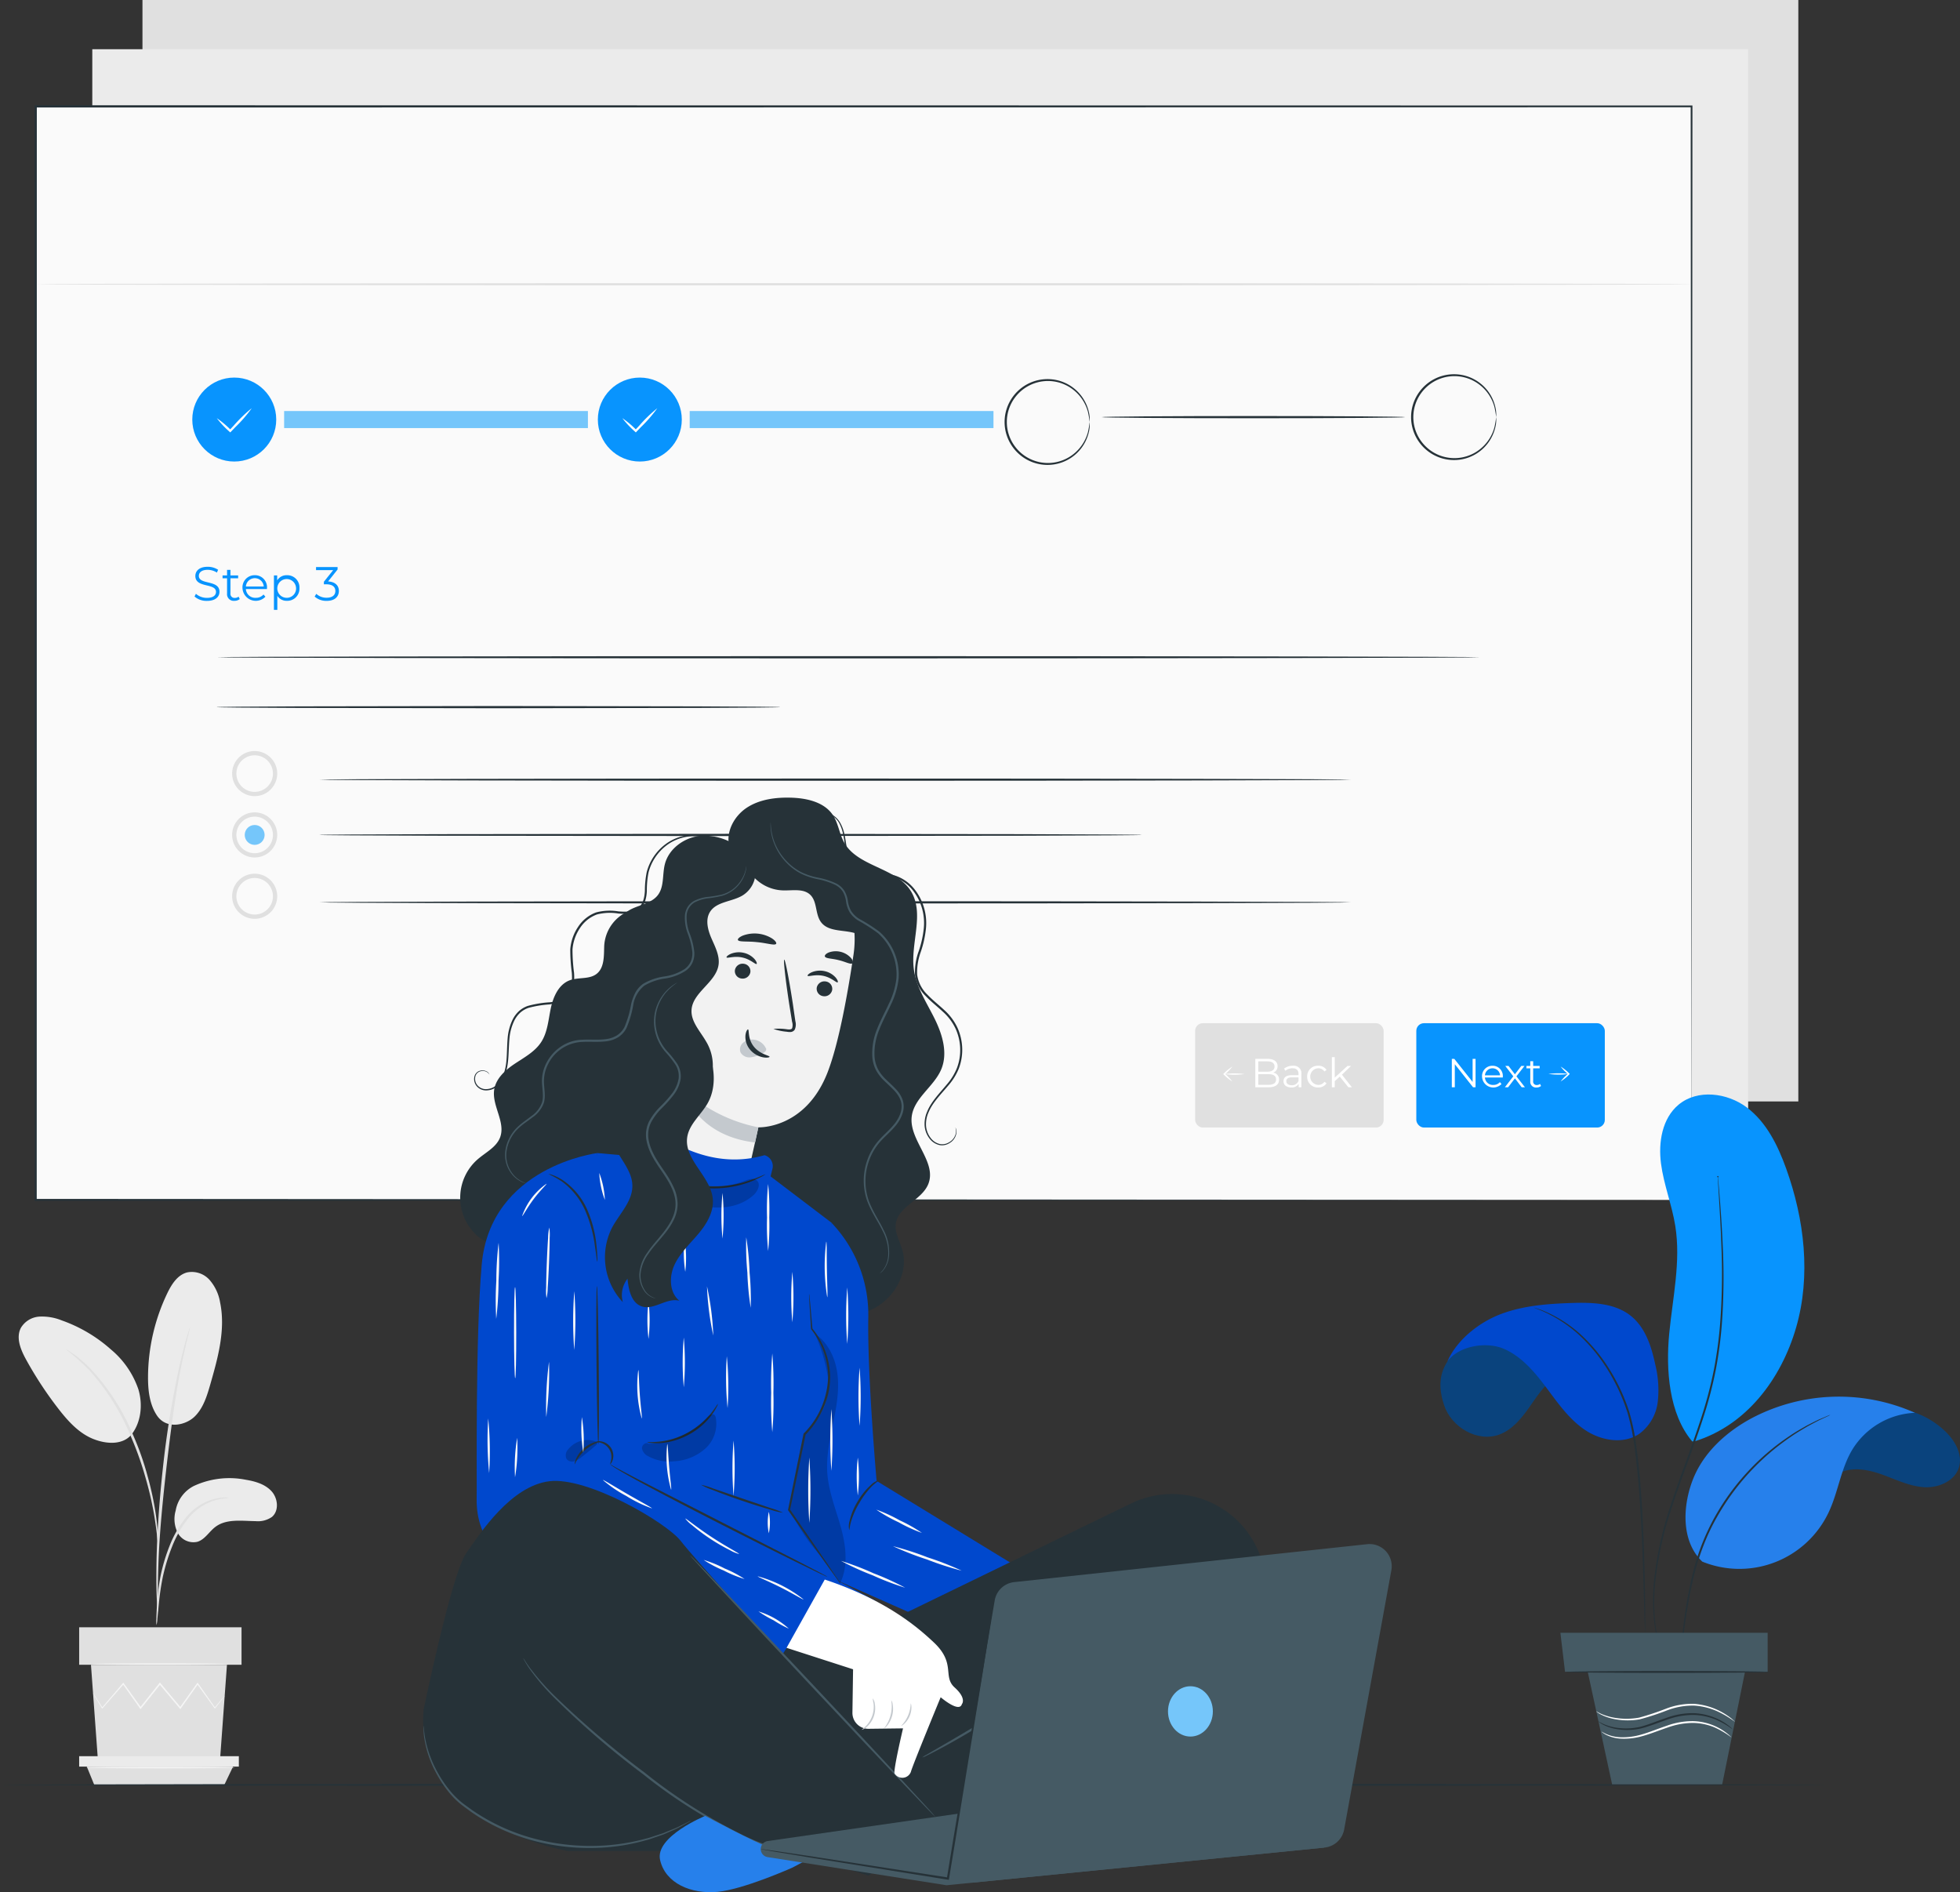 <svg xmlns="http://www.w3.org/2000/svg" width="459.662" height="443.709" viewBox="0 0 459.662 443.709"><rect x="0" y="0" width="459.662" height="443.709" fill="#333333" stroke="none"/><defs><style>.a{fill:#e0e0e0;}.b{fill:#ebebeb;}.c{fill:#f5f5f5;}.d{fill:#263238;}.e{fill:#fafafa;}.f{fill:#0894fe;}.g{fill:#fff;}.h{fill:#75c6fa;}.i{fill:#f2f2f2;}.j{fill:#c4c9ce;}.k{fill:#455a64;}.l{fill:#0048cd;}.m{opacity:0.2;}.n,.o{fill:none;stroke-miterlimit:10;stroke-width:0.05px;}.n{stroke:#4e585d;}.o{stroke:#fff;}.p{fill:#2680eb;}.q{fill:#0a437d;}</style></defs><g transform="translate(-35.694 -36.943)"><rect class="a" width="388.334" height="258.283" transform="translate(69.105 36.944)"/><rect class="b" width="388.334" height="258.283" transform="translate(57.339 48.486)"/><path class="b" d="M81.091,385.427a19.725,19.725,0,0,1,12.243-1.488c2.221.367,4.537,1.032,6.048,2.7s1.8,4.6.062,6.038a5.791,5.791,0,0,1-3.813.967c-3.236-.038-6.827-.607-9.413,1.34-1.475,1.111-2.457,2.958-4.221,3.5a4.169,4.169,0,0,1-4.588-2.041,7.129,7.129,0,0,1-.519-5.259A8.031,8.031,0,0,1,81.091,385.427Z"/><path class="b" d="M72.559,368.957c2.277,3.252,6.7,2.175,8.755.19s2.919-4.862,3.709-7.606c1.8-6.269,3.622-12.845,2.281-19.229a10.681,10.681,0,0,0-2.456-5.228,5.581,5.581,0,0,0-5.289-1.76c-2.231.59-3.618,2.775-4.62,4.855a45.827,45.827,0,0,0-4.53,19.671c-.011,3.168.363,6.491,2.15,9.107"/><path class="b" d="M66.306,373.623c2.472-2.934,2.941-7.214,1.841-10.89a20.982,20.982,0,0,0-6.45-9.356,34.7,34.7,0,0,0-11.55-6.815,12.3,12.3,0,0,0-5.194-.882,5.45,5.45,0,0,0-4.359,2.637c-1.216,2.318-.05,5.13,1.21,7.424a88.052,88.052,0,0,0,7.586,11.552c2.274,2.932,4.879,5.824,8.344,7.149s7.065,1.168,8.9-1.235"/><path class="a" d="M72.4,418.017a7.059,7.059,0,0,0,.206-1.478c.105-1.076.236-2.426.392-4.033a58.149,58.149,0,0,1,.908-5.916,45.619,45.619,0,0,1,2.15-6.982,25.75,25.75,0,0,1,3.565-6.318,13.313,13.313,0,0,1,4.508-3.747,12.6,12.6,0,0,1,3.8-1.182,7.091,7.091,0,0,0,1.471-.213,6.924,6.924,0,0,0-1.5-.023,11.5,11.5,0,0,0-3.959,1.03,13.293,13.293,0,0,0-4.754,3.78,25.148,25.148,0,0,0-3.7,6.445,42.671,42.671,0,0,0-2.135,7.1,50.094,50.094,0,0,0-.786,5.99c-.128,1.713-.177,3.1-.2,4.058A6.854,6.854,0,0,0,72.4,418.017Z"/><path class="a" d="M72.683,414.913a2.936,2.936,0,0,0,.04-.686c0-.515,0-1.164-.006-1.961,0-1.7,0-4.164.088-7.2.15-6.082.674-12.628,1.685-21.856.958-8.678,2.244-18.776,3.6-25.342.291-1.493.584-2.837.86-4.014s.488-2.2.705-3.019c.186-.774.337-1.4.458-1.906a2.95,2.95,0,0,0,.12-.676,2.86,2.86,0,0,0-.238.643c-.15.493-.338,1.115-.57,1.879-.252.815-.511,1.825-.807,3s-.631,2.512-.949,4a222.271,222.271,0,0,0-3.785,23.515c-1.014,9.247-1.47,17.668-1.511,23.765-.036,3.049.029,5.517.107,7.22.049.8.088,1.444.12,1.959A2.9,2.9,0,0,0,72.683,414.913Z"/><path class="a" d="M72.723,398.673a12.791,12.791,0,0,0-.014-2.048c-.075-1.317-.256-3.219-.627-5.55a73.126,73.126,0,0,0-1.805-8.086,66.351,66.351,0,0,0-3.381-9.567,50.973,50.973,0,0,0-9.93-15.462,25.107,25.107,0,0,0-2.336-2.171c-.358-.3-.675-.605-1-.845l-.906-.625a13.194,13.194,0,0,0-1.724-1.1,61.2,61.2,0,0,1,5.652,5.043,53.718,53.718,0,0,1,9.682,15.406,75.578,75.578,0,0,1,3.4,9.48,82.133,82.133,0,0,1,1.921,8c.423,2.307.668,4.191.815,5.5A13.4,13.4,0,0,0,72.723,398.673Z"/><path class="a" d="M57.026,427.321l1.627,22.294H87.295l1.627-22.294Z"/><rect class="a" width="38.079" height="8.788" transform="translate(54.26 418.533)"/><path class="b" d="M54.26,448.762V451.2H91.71v-2.436Z"/><path class="a" d="M57.8,455.485,56.049,451.2h34.3L88.3,455.485Z"/><path class="c" d="M88.39,434.607a.884.884,0,0,1-.133.205c-.114.151-.255.337-.428.568l-1.669,2.135-.074.095-.072-.1-4.1-5.669h.236l-4.036,5.715-.126.179-.142-.169-4.786-5.694.276,0-.263.331-4.28,5.365-.143.179-.131-.186-4.038-5.713.235.011-4.973,5.666-.088.1-.067-.113c-.656-1.1-1.178-1.979-1.557-2.616l-.4-.7a1.144,1.144,0,0,1-.122-.249,1.149,1.149,0,0,1,.167.221l.442.67,1.635,2.569-.156-.013,4.893-5.735.123-.144.112.156,4.074,5.687-.275-.008,4.27-5.373.263-.331.136-.171.14.168,4.773,5.7-.268.011,4.076-5.686.12-.166.116.166,4.013,5.731-.146,0c.731-.877,1.312-1.574,1.736-2.081l.464-.538A.95.95,0,0,1,88.39,434.607Z"/><path class="c" d="M89.321,427.174c0,.1-7.177.178-16.027.178s-16.029-.08-16.029-.178S64.44,427,73.294,427,89.321,427.075,89.321,427.174Z"/><path class="c" d="M90.768,451.438c0,.1-7.8.178-17.419.178s-17.42-.079-17.42-.178,7.8-.178,17.42-.178S90.768,451.34,90.768,451.438Z"/><path class="d" d="M464.306,455.485c0,.144-95.956.26-214.3.26-118.381,0-214.316-.116-214.316-.26s95.935-.26,214.316-.26C368.35,455.225,464.306,455.341,464.306,455.485Z"/><rect class="e" width="388.334" height="256.428" transform="translate(44.068 61.89)"/><path class="d" d="M432.4,318.318c0-1.693-.081-100.037-.207-256.428l.207.207L44.1,62.15h-.03l.26-.26c-.008,91.246-.015,178.059-.022,256.428l-.238-.239,388.333.239-388.333.239h-.239v-.239c-.006-78.369-.013-165.182-.021-256.428v-.261H44.1l388.3.053h.208v.208C432.482,218.281,432.4,316.627,432.4,318.318Z"/><path class="f" d="M81.316,176.824l.326-.64a3.863,3.863,0,0,0,2.594.955c1.472,0,2.112-.618,2.112-1.393,0-2.156-4.841-.831-4.841-3.74,0-1.157.9-2.156,2.9-2.156a4.438,4.438,0,0,1,2.437.7l-.281.663a4.048,4.048,0,0,0-2.156-.652c-1.438,0-2.078.641-2.078,1.427,0,2.156,4.841.853,4.841,3.717,0,1.157-.921,2.145-2.932,2.145A4.261,4.261,0,0,1,81.316,176.824Z"/><path class="f" d="M91.919,177.419a1.9,1.9,0,0,1-1.247.416,1.565,1.565,0,0,1-1.729-1.718v-3.572H87.887v-.674h1.056V170.58h.8v1.291h1.8v.674h-1.8v3.527a.946.946,0,0,0,1.022,1.078,1.318,1.318,0,0,0,.876-.3Z"/><path class="f" d="M98.3,175.072H93.357a2.187,2.187,0,0,0,2.325,2.055,2.328,2.328,0,0,0,1.808-.775l.449.517a3.123,3.123,0,0,1-5.379-2.044,2.844,2.844,0,0,1,2.886-3,2.815,2.815,0,0,1,2.864,3C98.31,174.892,98.3,174.982,98.3,175.072Zm-4.941-.6h4.189a2.1,2.1,0,0,0-4.189,0Z"/><path class="f" d="M105.924,174.825a2.86,2.86,0,0,1-2.942,3.01,2.579,2.579,0,0,1-2.246-1.168v3.29h-.8v-8.086h.763v1.168a2.573,2.573,0,0,1,2.28-1.212A2.857,2.857,0,0,1,105.924,174.825Zm-.8,0a2.2,2.2,0,1,0-2.2,2.3A2.176,2.176,0,0,0,105.127,174.825Z"/><path class="f" d="M115.169,175.521c0,1.314-.955,2.325-2.853,2.325a4.086,4.086,0,0,1-2.83-1.011l.393-.64a3.443,3.443,0,0,0,2.437.91c1.3,0,2.021-.607,2.021-1.584,0-.943-.662-1.561-2.122-1.561h-.562v-.6l2.179-2.729h-4.02v-.719h5.053v.573l-2.223,2.8C114.326,173.376,115.169,174.264,115.169,175.521Z"/><rect class="a" width="44.209" height="24.468" rx="1.788" transform="translate(315.98 276.879)"/><path class="g" d="M335.659,290.127c0,1.133-.838,1.781-2.5,1.781h-3.067v-6.665h2.876c1.486,0,2.343.627,2.343,1.713a1.548,1.548,0,0,1-1.019,1.514A1.591,1.591,0,0,1,335.659,290.127Zm-4.865-4.3v2.418h2.123c1.066,0,1.685-.41,1.685-1.209s-.619-1.209-1.685-1.209Zm4.161,4.246c0-.867-.638-1.247-1.81-1.247h-2.351v2.5h2.351C334.317,291.327,334.955,290.946,334.955,290.07Z"/><path class="g" d="M340.9,288.8v3.1h-.648v-.782a1.878,1.878,0,0,1-1.723.829c-1.133,0-1.828-.59-1.828-1.457,0-.771.495-1.419,1.933-1.419h1.59v-.3c0-.857-.486-1.323-1.419-1.323a2.549,2.549,0,0,0-1.666.59l-.3-.505a3.185,3.185,0,0,1,2.038-.676A1.779,1.779,0,0,1,340.9,288.8Zm-.676,1.6v-.82h-1.571c-.972,0-1.285.381-1.285.9,0,.58.466.942,1.266.942A1.6,1.6,0,0,0,340.227,290.4Z"/><path class="g" d="M342.253,289.4a2.465,2.465,0,0,1,2.581-2.543,2.19,2.19,0,0,1,1.961.99l-.505.344a1.7,1.7,0,0,0-1.456-.743,1.952,1.952,0,0,0,0,3.9,1.693,1.693,0,0,0,1.456-.733l.505.343a2.207,2.207,0,0,1-1.961.99A2.473,2.473,0,0,1,342.253,289.4Z"/><path class="g" d="M349.9,289.394l-1.18,1.086v1.428h-.676v-7.065h.676v4.789l2.99-2.732h.838l-2.143,2.047,2.343,2.961h-.828Z"/><path class="g" d="M324.706,287.051a10.859,10.859,0,0,1-1.8,1.867l-.007.007v-.231a10.76,10.76,0,0,1,1.8,1.847,10.809,10.809,0,0,1-2.014-1.615l-.126-.115.125-.116.007-.006A10.806,10.806,0,0,1,324.706,287.051Z"/><path class="g" d="M327.571,288.81a18.34,18.34,0,0,1-4.774,0,18.34,18.34,0,0,1,4.774,0Z"/><rect class="f" width="44.209" height="24.468" rx="1.788" transform="translate(367.85 276.879)"/><path class="g" d="M381.745,285.243v6.665h-.581l-4.285-5.409v5.409h-.7v-6.665h.58l4.295,5.408v-5.408Z"/><path class="g" d="M388.131,289.613h-4.189a1.854,1.854,0,0,0,1.971,1.742,1.978,1.978,0,0,0,1.533-.656l.381.437a2.649,2.649,0,0,1-4.562-1.732,2.412,2.412,0,0,1,2.447-2.543,2.386,2.386,0,0,1,2.428,2.543C388.14,289.46,388.131,289.536,388.131,289.613Zm-4.189-.5h3.552a1.78,1.78,0,0,0-3.552,0Z"/><path class="g" d="M392.566,291.908l-1.59-2.1-1.6,2.1h-.762l1.98-2.571-1.884-2.437h.761l1.5,1.961,1.5-1.961h.742l-1.885,2.437,2,2.571Z"/><path class="g" d="M397.1,291.6a1.607,1.607,0,0,1-1.056.352,1.326,1.326,0,0,1-1.467-1.457V287.47h-.9v-.57h.9v-1.1h.676v1.1h1.523v.57H395.25v2.99a.8.8,0,0,0,.867.914,1.125,1.125,0,0,0,.742-.256Z"/><path class="g" d="M401.7,290.541a10.8,10.8,0,0,1,1.8-1.868l.007-.006v.23a10.819,10.819,0,0,1-1.8-1.846,10.773,10.773,0,0,1,2.013,1.615l.127.114-.126.116-.007.007A10.881,10.881,0,0,1,401.7,290.541Z"/><path class="g" d="M398.84,288.781a18.34,18.34,0,0,1,4.774,0,18.226,18.226,0,0,1-4.774,0Z"/><circle class="f" cx="9.844" cy="9.844" r="9.844" transform="translate(80.789 125.483)"/><path class="d" d="M291.244,135.9a22.69,22.69,0,0,0-.406-2.379,9.819,9.819,0,0,0-3.594-5.3,9.629,9.629,0,0,0-9.116-1.341,9.636,9.636,0,0,0-4.451,3.352,9.56,9.56,0,0,0,0,11.335,9.64,9.64,0,0,0,4.451,3.354,9.632,9.632,0,0,0,9.117-1.343,9.814,9.814,0,0,0,3.593-5.3,22.688,22.688,0,0,0,.406-2.379,7.532,7.532,0,0,1-.209,2.428,9.936,9.936,0,0,1-7.778,7.454,10.063,10.063,0,0,1-5.293-.41,10.069,10.069,0,0,1-4.7-3.5,10.025,10.025,0,0,1,0-11.939,10.064,10.064,0,0,1,4.7-3.5,10.06,10.06,0,0,1,5.292-.411,9.938,9.938,0,0,1,7.779,7.454A7.533,7.533,0,0,1,291.244,135.9Z"/><path class="d" d="M386.575,134.76a22.37,22.37,0,0,0-.406-2.379,9.813,9.813,0,0,0-3.594-5.3,9.629,9.629,0,0,0-9.116-1.341,9.626,9.626,0,0,0-4.45,3.352,9.558,9.558,0,0,0,0,11.335,9.64,9.64,0,0,0,4.451,3.354,9.631,9.631,0,0,0,9.117-1.343,9.808,9.808,0,0,0,3.593-5.3,22.369,22.369,0,0,0,.406-2.379,7.533,7.533,0,0,1-.209,2.428,9.936,9.936,0,0,1-7.778,7.454,10.05,10.05,0,0,1-5.292-.411,10.054,10.054,0,0,1-4.7-3.5,10.023,10.023,0,0,1,0-11.939,10.076,10.076,0,0,1,4.7-3.5,10.066,10.066,0,0,1,5.291-.41,9.91,9.91,0,0,1,4.212,1.91,9.806,9.806,0,0,1,3.567,5.544A7.533,7.533,0,0,1,386.575,134.76Z"/><path class="g" d="M94.732,132.667a32.824,32.824,0,0,1-3.828,4.417l-1.034,1.078-.176.184-.18-.174A21.871,21.871,0,0,1,86.534,135a21.973,21.973,0,0,1,3.327,2.807l-.356.01,1.021-1.09A33.077,33.077,0,0,1,94.732,132.667Z"/><rect class="h" width="71.244" height="4" transform="translate(102.329 133.328)"/><circle class="f" cx="9.844" cy="9.844" r="9.844" transform="translate(175.902 125.483)"/><path class="g" d="M189.845,132.667a32.824,32.824,0,0,1-3.828,4.417l-1.034,1.078-.176.184-.18-.174a21.869,21.869,0,0,1-2.98-3.173,21.974,21.974,0,0,1,3.327,2.807l-.356.01,1.021-1.09A33.077,33.077,0,0,1,189.845,132.667Z"/><rect class="h" width="71.244" height="4" transform="translate(197.442 133.328)"/><path class="d" d="M365.273,134.76c0,.144-15.949.26-35.62.26s-35.623-.116-35.623-.26,15.946-.26,35.623-.26S365.273,134.616,365.273,134.76Z"/><path class="e" d="M44.068,103.6H432.4"/><path class="a" d="M432.4,103.6c0,.144-86.938.261-194.157.261-107.257,0-194.176-.117-194.176-.261s86.919-.26,194.176-.26C345.463,103.338,432.4,103.454,432.4,103.6Z"/><path class="d" d="M382.783,191.07c0,.144-66.323.26-148.117.26-81.823,0-148.132-.116-148.132-.26s66.309-.26,148.132-.26C316.46,190.81,382.783,190.926,382.783,191.07Z"/><path class="d" d="M218.61,202.764a1.672,1.672,0,0,1-.341.027l-1,.026-3.848.049-14.153.082-46.692.077-46.7-.077-14.152-.082-3.847-.049-1-.026a1.672,1.672,0,0,1-.341-.027,1.638,1.638,0,0,1,.341-.026l1-.026,3.847-.049,14.152-.083,46.7-.076,46.692.076,14.153.083,3.848.049,1,.026A1.637,1.637,0,0,1,218.61,202.764Z"/><path class="d" d="M352.529,219.77c0,.144-54.163.26-120.961.26-66.82,0-120.971-.116-120.971-.26s54.151-.261,120.971-.261C298.366,219.509,352.529,219.626,352.529,219.77Z"/><path class="a" d="M95.42,223.632a5.287,5.287,0,1,1,5.287-5.286A5.292,5.292,0,0,1,95.42,223.632Zm0-9.574a4.287,4.287,0,1,0,4.287,4.288A4.293,4.293,0,0,0,95.42,214.058Z"/><path class="d" d="M303.464,232.73s-.168.018-.5.026l-1.461.026-5.619.049-20.667.083-68.184.076-68.2-.076-20.666-.083-5.618-.049-1.462-.026c-.329-.008-.5-.026-.5-.026s.168-.018.5-.027l1.462-.026,5.618-.049,20.666-.082,68.2-.077,68.184.077,20.667.082,5.619.049,1.461.026C303.3,232.712,303.464,232.73,303.464,232.73Z"/><path class="a" d="M95.42,238.016a5.287,5.287,0,1,1,5.287-5.286A5.292,5.292,0,0,1,95.42,238.016Zm0-9.573a4.287,4.287,0,1,0,4.287,4.287A4.292,4.292,0,0,0,95.42,228.443Z"/><circle class="h" cx="2.332" cy="2.332" r="2.332" transform="translate(93.088 230.398)"/><path class="d" d="M352.529,248.538c0,.144-54.163.261-120.961.261-66.82,0-120.971-.117-120.971-.261s54.151-.26,120.971-.26C298.366,248.278,352.529,248.4,352.529,248.538Z"/><path class="a" d="M95.42,252.4a5.287,5.287,0,1,1,5.287-5.287A5.293,5.293,0,0,1,95.42,252.4Zm0-9.574a4.287,4.287,0,1,0,4.287,4.287A4.292,4.292,0,0,0,95.42,242.827Z"/><path class="d" d="M183.382,250.5a9.383,9.383,0,0,0-5.992,8.374c-.069,2.313.037,5.032-1.794,6.448-1.721,1.331-4.239.734-6.279,1.49-2.6.961-3.883,3.873-4.454,6.582s-.748,5.612-2.261,7.93c-1.46,2.238-3.927,3.562-6.152,5.042s-4.442,3.442-4.854,6.083c-.589,3.784,2.74,7.642,1.373,11.221-.879,2.3-3.356,3.483-5.221,5.1a11.931,11.931,0,0,0-.938,17.142,8.138,8.138,0,0,0,6.835,2.846c2.473-.351,4.443-2.163,6.309-3.824A101.069,101.069,0,0,1,182.6,309.708c2.129-1.044,4.445-2.151,5.544-4.253a10.677,10.677,0,0,0,.908-3.455q3.445-23.621,6.889-47.241"/><path class="d" d="M206.758,235.527c-.929-3.469,1.1-7.238,4.108-9.2s6.756-2.434,10.346-2.332c3.692.106,7.792,1.021,9.825,4.1,1.277,1.938,1.5,4.4,2.635,6.424,3.205,5.7,12.125,5.805,15.61,11.337,3.313,5.259-.073,12.151.719,18.316.53,4.133,2.923,7.743,4.791,11.467s3.251,8.142,1.667,12c-1.7,4.123-6.484,6.79-6.959,11.223-.589,5.5,5.918,10.519,3.92,15.673-1.481,3.821-7.033,5.266-7.631,9.32-.321,2.169.969,4.208,1.552,6.321,1.481,5.362-1.987,11.247-6.963,13.733s-10.986,2.084-16.247.278a33.212,33.212,0,0,1-20.262-43.21"/><path class="d" d="M150.483,288.943a1.725,1.725,0,0,0-.779-.706,2.022,2.022,0,0,0-1.258-.1,1.649,1.649,0,0,0-1.231,1.085,2.348,2.348,0,0,0,.325,2.057,2.568,2.568,0,0,0,2.216,1.058,3.753,3.753,0,0,0,2.64-1.193A6.839,6.839,0,0,0,154,288.2c.7-2.311.5-5,.754-7.872A12.19,12.19,0,0,1,155.932,276a6.969,6.969,0,0,1,1.425-1.916,6.208,6.208,0,0,1,2.116-1.257,25,25,0,0,1,4.909-.839,6.3,6.3,0,0,0,4.388-2.011c1.065-1.311,1.158-3.164,1.027-4.921a41.811,41.811,0,0,1-.361-5.518,10.96,10.96,0,0,1,1.841-5.259,8.564,8.564,0,0,1,4.224-3.38,12.556,12.556,0,0,1,5.209-.244c1.639.122,3.374.188,4.588-.77,1.25-.925,1.548-2.561,1.635-4.034a22.146,22.146,0,0,1,.44-4.445,11.956,11.956,0,0,1,4.476-6.561,10.907,10.907,0,0,1,6.217-2.1,11.713,11.713,0,0,1,4.884.936,10.354,10.354,0,0,1,2.69,1.629,6.385,6.385,0,0,1,.791.758c-.019.02-.289-.245-.857-.676a11,11,0,0,0-2.7-1.524,11.7,11.7,0,0,0-4.8-.832,10.664,10.664,0,0,0-6.008,2.106,11.61,11.61,0,0,0-4.275,6.372,21.9,21.9,0,0,0-.4,4.367,9.087,9.087,0,0,1-.391,2.34,4.16,4.16,0,0,1-1.408,2.045,4.57,4.57,0,0,1-2.376.9,13.747,13.747,0,0,1-2.542-.01,12.163,12.163,0,0,0-5.006.23,8.063,8.063,0,0,0-3.961,3.188,10.47,10.47,0,0,0-1.751,5.009,42.145,42.145,0,0,0,.359,5.442,12.128,12.128,0,0,1-.072,2.745,5.374,5.374,0,0,1-1.071,2.528,5.162,5.162,0,0,1-2.185,1.586,10.753,10.753,0,0,1-2.537.6,24.8,24.8,0,0,0-4.815.8,5.733,5.733,0,0,0-1.96,1.149,6.549,6.549,0,0,0-1.335,1.782,11.768,11.768,0,0,0-1.158,4.168c-.273,2.809-.087,5.544-.831,7.931a7.177,7.177,0,0,1-1.719,3.073,4.053,4.053,0,0,1-2.873,1.25,2.833,2.833,0,0,1-2.424-1.21,2.565,2.565,0,0,1-.31-2.266,1.822,1.822,0,0,1,1.389-1.166,2.1,2.1,0,0,1,1.335.154A1.285,1.285,0,0,1,150.483,288.943Z"/><path class="d" d="M259.757,301.335a1.086,1.086,0,0,1,.121.253,1.992,1.992,0,0,1,.14.815,3.267,3.267,0,0,1-1.667,2.6,3.221,3.221,0,0,1-2.256.466,4.027,4.027,0,0,1-2.327-1.445,5.618,5.618,0,0,1-1.214-2.91,7.074,7.074,0,0,1,.573-3.487c.938-2.338,2.888-4.3,4.7-6.483a13.68,13.68,0,0,0,2.276-3.721,11.852,11.852,0,0,0,.777-4.528,12.133,12.133,0,0,0-1.07-4.707,12.377,12.377,0,0,0-3.024-4.028c-1.27-1.192-2.694-2.287-3.969-3.621a8.51,8.51,0,0,1-2.537-4.969,14.287,14.287,0,0,1,.852-5.518,24.212,24.212,0,0,0,1.183-5.163,12.407,12.407,0,0,0-2.655-9.3,9.305,9.305,0,0,0-7.955-3.357,10.157,10.157,0,0,1-4.176-.516,5.378,5.378,0,0,1-2.678-2.81c-1.04-2.3-1-4.589-1.453-6.447a8.889,8.889,0,0,0-.9-2.5,4.906,4.906,0,0,0-1.483-1.629,3.947,3.947,0,0,0-2.906-.76,4.638,4.638,0,0,0-1.016.369,2.236,2.236,0,0,1,.994-.472,3.993,3.993,0,0,1,3.043.7,5.08,5.08,0,0,1,1.583,1.672,9.062,9.062,0,0,1,.973,2.554c.483,1.892.481,4.17,1.5,6.355a5,5,0,0,0,2.5,2.6,9.835,9.835,0,0,0,4.012.454,9.73,9.73,0,0,1,8.323,3.474,12.876,12.876,0,0,1,2.8,9.656,24.657,24.657,0,0,1-1.2,5.267,13.843,13.843,0,0,0-.83,5.315,8,8,0,0,0,2.395,4.667c1.233,1.294,2.652,2.391,3.942,3.6a12.872,12.872,0,0,1,3.128,4.2,12.6,12.6,0,0,1,1.1,4.9,12.264,12.264,0,0,1-.831,4.706,14.069,14.069,0,0,1-2.367,3.827c-1.856,2.2-3.772,4.108-4.695,6.351a6.768,6.768,0,0,0-.584,3.309,5.323,5.323,0,0,0,1.111,2.763,3.767,3.767,0,0,0,2.15,1.385,3.012,3.012,0,0,0,2.1-.4,3.181,3.181,0,0,0,1.666-2.435A3.4,3.4,0,0,0,259.757,301.335Z"/><path class="d" d="M181.9,251.715c-1.9.523-2.927,2.678-2.927,4.646a22.208,22.208,0,0,0,1.28,5.741c.518,1.9.771,4.027-.175,5.752-1.9,3.46-7.228,3.28-9.795,6.277-3.266,3.812-.219,10.1-2.577,14.536-2.149,4.038-8.162,5.3-9.352,9.719-.758,2.813.833,5.871.043,8.675-.9,3.178-4.421,4.792-6.281,7.521a10.217,10.217,0,0,0-.571,9.553,18.6,18.6,0,0,0,5.444,6.889q.428.357.866.7l34.436-8.012L199.2,260Z"/><g transform="translate(-3 1)"><path class="i" d="M200.786,239.917a5.02,5.02,0,0,0-5.454,4.042h0l-11.358,66.9c-1.565,7.853,8.927,14.717,17.348,16.328h0c8.5,1.628,9.671-2.463,11.382-9.886,2.859-12.4,3.85-17.074,3.84-17,0,0,11.076.505,16.269-12.979,2.583-6.706,4.661-18.161,6.059-27.588,1.258-8.486-2.1-19.942-10.63-20.839Z"/><path class="d" d="M233.855,268.1a1.831,1.831,0,0,1-2.111,1.438,1.751,1.751,0,0,1-1.5-2.008,1.83,1.83,0,0,1,2.109-1.439A1.752,1.752,0,0,1,233.855,268.1Z"/><path class="d" d="M235.141,266.294c-.272.186-1.414-1.107-3.341-1.512-1.92-.433-3.544.256-3.7-.024-.081-.127.235-.5.946-.817a5.022,5.022,0,0,1,3.026-.269,4.817,4.817,0,0,1,2.6,1.495C235.162,265.748,235.272,266.213,235.141,266.294Z"/><path class="d" d="M214.664,263.96a1.828,1.828,0,0,1-2.11,1.437,1.749,1.749,0,0,1-1.5-2.007,1.83,1.83,0,0,1,2.109-1.439A1.75,1.75,0,0,1,214.664,263.96Z"/><path class="d" d="M216.131,261.986c-.272.186-1.416-1.107-3.342-1.512-1.919-.433-3.544.256-3.7-.024-.08-.126.233-.5.946-.816a5.021,5.021,0,0,1,3.026-.27,4.827,4.827,0,0,1,2.6,1.495C216.15,261.44,216.262,261.9,216.131,261.986Z"/><path class="d" d="M220.075,277.217a13.041,13.041,0,0,1,3.248.1c.5.054.989.056,1.144-.262a2.56,2.56,0,0,0-.017-1.528q-.313-1.934-.656-4.055c-.883-5.764-1.41-10.46-1.178-10.494s1.137,4.611,2.019,10.374c.206,1.419.4,2.771.59,4.065a2.912,2.912,0,0,1-.156,1.985,1.261,1.261,0,0,1-.962.546,3.387,3.387,0,0,1-.861-.062A12.777,12.777,0,0,1,220.075,277.217Z"/><path class="j" d="M216.544,300.294a36.3,36.3,0,0,1-17.628-8.973s2.614,10.857,16.861,12.53Z"/><path class="j" d="M218.27,281.686a3.547,3.547,0,0,0-2.836-1.953,3.243,3.243,0,0,0-2.439.707,2.053,2.053,0,0,0-.642,2.263,2.38,2.38,0,0,0,2.389,1.177,7.445,7.445,0,0,0,2.775-.944,2.162,2.162,0,0,0,.671-.452.658.658,0,0,0,.15-.718"/><path class="d" d="M214.122,277.341c.317.048-.125,2.14,1.348,4.005s3.748,2.111,3.7,2.407c0,.137-.583.3-1.529.125a5.317,5.317,0,0,1-3.115-1.891,4.636,4.636,0,0,1-1-3.33C213.638,277.766,213.981,277.3,214.122,277.341Z"/></g><path class="d" d="M217.717,258.255c-.3.483-2.172-.176-4.49-.385-2.314-.256-4.277.017-4.477-.517-.086-.254.337-.678,1.182-1.028a7.831,7.831,0,0,1,6.831.687C217.521,257.523,217.851,258.023,217.717,258.255Z"/><path class="d" d="M235.621,262.822c-.432.365-1.662-.372-3.253-.734-1.578-.417-3.009-.334-3.223-.858-.089-.252.218-.644.9-.933a4.829,4.829,0,0,1,5.218,1.283C235.727,262.15,235.816,262.64,235.621,262.822Z"/><path class="d" d="M210.922,237.354a13.853,13.853,0,0,0-10.611-4.455c-3.953.267-7.76,2.955-8.7,6.719-.613,2.447-.113,5.3-1.686,7.283-1.5,1.89-4.247,2.2-6.4,3.338a8.514,8.514,0,0,0-4.1,9.65c.919,3.125,3.681,5.865,3.268,9.08-.387,3.025-3.431,4.992-4.67,7.781-1.367,3.077-.3,6.8,1.793,9.483s5.071,4.562,7.982,6.378c2.272,1.418,4.715,2.886,7.4,2.857a8.019,8.019,0,0,0,7.148-5.306,10.909,10.909,0,0,0-1.089-9.047c-1.366-2.359-3.518-4.578-3.387-7.276.2-4.2,5.756-6.492,6.342-10.656.3-2.147-.811-4.218-1.677-6.223s-1.478-4.426-.288-6.246c1.546-2.365,5.081-2.307,7.536-3.757a6.4,6.4,0,0,0,3.079-5.975,6.605,6.605,0,0,0-4.128-5.4"/><path class="d" d="M210.1,233.885a9.762,9.762,0,0,0,9.228,11.852c2.216.07,4.784-.5,6.384,1.03,1.683,1.612,1.132,4.555,2.531,6.419,2,2.665,6.341,1.5,9.264,3.1,2.257,1.235,3.266,3.864,4.45,6.148s3.185,4.645,5.75,4.449a28.924,28.924,0,0,0,.43-6.639,9.729,9.729,0,0,0-2.522-6.028,35.834,35.834,0,0,1-2.7-2.459c-1.653-2.047-1.51-4.959-2.26-7.481a10.7,10.7,0,0,0-6.829-7.005c-2.684-.872-5.689-.658-8.219-1.909-1.87-.925-3.32-2.581-5.241-3.394-3.742-1.582-7.972.436-11.4,2.613"/><path class="k" d="M159.048,314.4a4.052,4.052,0,0,1-1.073-.346,6.358,6.358,0,0,1-2.466-2.078,7.158,7.158,0,0,1-1.339-4.892,9.517,9.517,0,0,1,3.042-5.993c.929-.875,2.042-1.591,3.1-2.426a6.634,6.634,0,0,0,2.5-3.2c.407-1.363.094-2.879,0-4.456a9.284,9.284,0,0,1,1.015-4.788,10.245,10.245,0,0,1,3.408-3.856,9.448,9.448,0,0,1,5.11-1.61c1.82-.1,3.657.1,5.459-.146a6.439,6.439,0,0,0,2.539-.848,5.076,5.076,0,0,0,1.806-1.975,23.963,23.963,0,0,0,1.555-5.349,11.341,11.341,0,0,1,.959-2.655,6.056,6.056,0,0,1,1.844-2.124,13.389,13.389,0,0,1,5.069-1.751,11.7,11.7,0,0,0,4.631-1.7,4.377,4.377,0,0,0,1.474-1.763,4.82,4.82,0,0,0,.383-2.22,17,17,0,0,0-1.075-4.352,10.753,10.753,0,0,1-.672-4.258,4.684,4.684,0,0,1,.635-1.978,4.216,4.216,0,0,1,1.428-1.388,9.439,9.439,0,0,1,3.473-1,25.925,25.925,0,0,0,3.117-.527,7.723,7.723,0,0,0,4.087-2.749,8.074,8.074,0,0,0,1.431-2.826c.186-.708.209-1.1.24-1.094a4.939,4.939,0,0,1-.139,1.119,7.792,7.792,0,0,1-1.371,2.924A7.879,7.879,0,0,1,205.049,247a25.675,25.675,0,0,1-3.146.574,9.19,9.19,0,0,0-3.331.988,3.864,3.864,0,0,0-1.853,3.089,10.391,10.391,0,0,0,.682,4.084,17.257,17.257,0,0,1,1.122,4.465,5.282,5.282,0,0,1-.411,2.435,4.858,4.858,0,0,1-1.619,1.958,12.107,12.107,0,0,1-4.815,1.8,13.01,13.01,0,0,0-4.875,1.681,7.253,7.253,0,0,0-2.594,4.488,24.062,24.062,0,0,1-1.6,5.47,5.592,5.592,0,0,1-1.989,2.17,6.941,6.941,0,0,1-2.743.919c-1.892.248-3.733.05-5.505.142a9.364,9.364,0,0,0-8.116,5.174,8.848,8.848,0,0,0-.985,4.547c.076,1.527.407,3.1-.044,4.6a7.013,7.013,0,0,1-2.664,3.39c-1.09.843-2.2,1.544-3.1,2.379a9.258,9.258,0,0,0-3,5.751,7,7,0,0,0,1.215,4.748,6.48,6.48,0,0,0,2.347,2.1C158.674,314.292,159.058,314.374,159.048,314.4Z"/><path class="k" d="M241.976,335.594a10.624,10.624,0,0,0,.875-.954A6.277,6.277,0,0,0,244,331.183a11,11,0,0,0-1.326-5.632c-.984-2.07-2.563-4.213-3.6-6.975a14.393,14.393,0,0,1-.027-9.454,14.006,14.006,0,0,1,2.637-4.648c1.205-1.4,2.684-2.579,3.846-4.063,1.132-1.449,1.994-3.4,1.425-5.261s-2.258-3.171-3.746-4.625A10.441,10.441,0,0,1,241.194,288a8.232,8.232,0,0,1-.916-3.161,14.791,14.791,0,0,1,1.091-6.533c.808-2.1,1.878-4.015,2.769-5.968a18.061,18.061,0,0,0,1.788-5.991,12.923,12.923,0,0,0-4.31-10.559,39.547,39.547,0,0,0-4.69-3.009,6.567,6.567,0,0,1-1.973-1.93,6.819,6.819,0,0,1-.842-2.531,6.113,6.113,0,0,0-.768-2.295,4.556,4.556,0,0,0-1.7-1.542,17.271,17.271,0,0,0-4.27-1.39,15.869,15.869,0,0,1-3.949-1.348,12.808,12.808,0,0,1-3-2.205,13.544,13.544,0,0,1-3.243-4.957,12.1,12.1,0,0,1-.773-3.667,9.066,9.066,0,0,1,.027-1.307,14.127,14.127,0,0,0,.935,4.9,13.511,13.511,0,0,0,3.256,4.819,12.579,12.579,0,0,0,2.955,2.121,15.588,15.588,0,0,0,3.881,1.284,17.455,17.455,0,0,1,4.379,1.4,4.96,4.96,0,0,1,1.861,1.669,6.5,6.5,0,0,1,.841,2.437,6.428,6.428,0,0,0,.795,2.377,6.148,6.148,0,0,0,1.852,1.788,38.944,38.944,0,0,1,4.749,3.026,13.39,13.39,0,0,1,4.5,10.963,18.509,18.509,0,0,1-1.825,6.165c-.9,1.974-1.966,3.894-2.754,5.938a14.321,14.321,0,0,0-1.061,6.3,7.721,7.721,0,0,0,.854,2.967,9.981,9.981,0,0,0,1.914,2.4c.738.724,1.524,1.408,2.23,2.179a6.922,6.922,0,0,1,1.636,2.67,5.147,5.147,0,0,1-.087,3.08,8.632,8.632,0,0,1-1.436,2.616c-1.219,1.541-2.706,2.712-3.879,4.068a13.614,13.614,0,0,0-2.575,4.488,14.043,14.043,0,0,0-.034,9.19c.99,2.7,2.546,4.865,3.519,6.972A11.1,11.1,0,0,1,244.2,331.2a6.24,6.24,0,0,1-1.268,3.507A3.81,3.81,0,0,1,241.976,335.594Z"/><path class="l" d="M230.721,323.709a31.2,31.2,0,0,1,8.61,22c-.258,13.682,1.947,38.5,1.947,38.5l37.851,23.134L268.45,423.7l-41.7-18.5L218,387.293Z"/><path class="l" d="M242.288,417.451s1.412-2.712-2.556-4.777l-6.431-.015-12.555-21.664,10.016-67.286L213.64,310.7l-37.894-3.371-13.242,68.1,16.927,30.944L213,420.18Z"/><path class="l" d="M182.435,307.832l.752-6.418a2.037,2.037,0,0,1,2.556-1.731c9.384,7.354,19.051,11.086,29.24,8.147a2.658,2.658,0,0,1,1.867,3.2l-3.962,16.086-10.37,3.1-13.691-2.68-6.392-11.82Z"/><path class="d" d="M215.251,312.262a6.3,6.3,0,0,1-1.214.738,21.829,21.829,0,0,1-3.585,1.477,24.238,24.238,0,0,1-23.919-5.4,21.889,21.889,0,0,1-2.6-2.873,6.383,6.383,0,0,1-.78-1.187,46.825,46.825,0,0,0,3.63,3.787,24.878,24.878,0,0,0,23.567,5.316A46.188,46.188,0,0,0,215.251,312.262Z"/><g class="m"><path d="M184.264,306.275a3.935,3.935,0,0,0,.467,3.772,11.418,11.418,0,0,0,2.872,2.717c3.673,2.732,7.492,5.45,11.9,6.7s9.562.785,12.938-2.307c.977-.9,1.738-2.571.722-3.422-.762-.639-1.9-.248-2.832.108a21.665,21.665,0,0,1-25.56-7.91"/></g><path class="l" d="M179.031,379.121l61.918,33.2-22.335,13.5-42.593-12.495c-22.591-5.977-28.76-15.363-28.537-25.047.081-3.528-.332-37.957,1.188-54.84,2.071-23.005,27.074-26.1,27.074-26.1L175.309,327l.282,24.015.848,22.037c2.26-1.13,2.825,3.108,2.825,3.108Z"/><path class="d" d="M176.021,375.68c-.144,0-.337-8.33-.43-18.6s-.054-18.609.09-18.611.336,8.328.43,18.606S176.165,375.678,176.021,375.68Z"/><path class="d" d="M178.812,380.254c-.071-.041.123-.412.219-1.044a3.465,3.465,0,0,0-2.268-3.884c-.6-.227-1.016-.24-1.017-.322-.008-.06.427-.186,1.123-.03a3.431,3.431,0,0,1,2.521,4.317C179.184,379.973,178.86,380.29,178.812,380.254Z"/><path class="n" d="M230.221,408.094"/><path class="d" d="M178.812,380.254c.016,0,.027.04.111.094s.2.135.361.232c.326.2.816.472,1.453.819,1.273.693,3.13,1.671,5.432,2.866l18.042,9.248,18.057,9.231,5.453,2.834,1.472.793a2.449,2.449,0,0,1,.5.308,2.472,2.472,0,0,1-.544-.214l-1.516-.706-5.528-2.686c-4.656-2.292-11.071-5.5-18.128-9.1S190.56,387.066,186,384.59,178.654,380.453,178.812,380.254Z"/><path class="d" d="M219.335,391.673a16.18,16.18,0,0,1-2.9-.7c-1.769-.506-4.2-1.259-6.855-2.165s-5.042-1.793-6.752-2.474a16.145,16.145,0,0,1-2.724-1.213,17.7,17.7,0,0,1,2.852.868l6.792,2.327,6.8,2.306A17.8,17.8,0,0,1,219.335,391.673Z"/><path class="d" d="M204.064,366.152a2.32,2.32,0,0,1-.3.733,11.682,11.682,0,0,1-1.143,1.83,15.807,15.807,0,0,1-2.164,2.37,17.015,17.015,0,0,1-6.867,3.733,15.847,15.847,0,0,1-3.166.526,11.657,11.657,0,0,1-2.157-.036,2.307,2.307,0,0,1-.779-.146c.007-.1,1.126.011,2.9-.184a18.1,18.1,0,0,0,3.067-.622,18.187,18.187,0,0,0,6.683-3.632,18.1,18.1,0,0,0,2.189-2.236C203.46,367.1,203.979,366.106,204.064,366.152Z"/><path class="d" d="M175.762,332.8c-.081.007-.21-1.393-.538-3.63a31.256,31.256,0,0,0-2.326-8.444A17.035,17.035,0,0,0,167.479,314a23.806,23.806,0,0,0-3.181-1.759,3.074,3.074,0,0,1,.963.241,11.114,11.114,0,0,1,2.426,1.214,16.292,16.292,0,0,1,5.684,6.817,27.906,27.906,0,0,1,2.219,8.616c.121,1.132.176,2.051.2,2.687A3.525,3.525,0,0,1,175.762,332.8Z"/><path class="d" d="M241.819,384.112a17.364,17.364,0,0,0-1.575,1.272,19.9,19.9,0,0,0-2.953,3.886,18.9,18.9,0,0,0-2,4.451c-.347,1.2-.352,1.987-.442,1.989a4.3,4.3,0,0,1,.084-2.076A15.339,15.339,0,0,1,236.843,389,15.906,15.906,0,0,1,240,385.112,3.4,3.4,0,0,1,241.819,384.112Z"/><g class="m"><path d="M232.592,408.451c2.057-3.95,1.55-8.742.39-13.042s-2.926-8.487-3.259-12.929c-.289-3.849.515-7.686,1.287-11.467s1.523-7.638,1.124-11.477-2.119-7.725-5.346-9.843a40.058,40.058,0,0,1,3.008,9.833,13.5,13.5,0,0,1-2.18,9.818c-1.062,1.4-2.51,2.548-3.2,4.165-.92,2.152-.783,4.587-1.466,6.745-.749,2.368-2.114,10.306-2.114,10.306-.089.435,2.352,4.927,4.767,8.131s5.338,6.085,7.088,9.7"/></g><path class="d" d="M232.745,408.185a1.551,1.551,0,0,1-.254-.3l-.68-.91L229.3,403.5l-8.748-12.367-.057-.081.02-.1c.971-4.772,2.075-10.2,3.244-15.945.125-.609.249-1.215.369-1.8l.016-.075.054-.055a19.535,19.535,0,0,0,5.711-13.622,18.305,18.305,0,0,0-3.964-10.778l-.037-.044,0-.052c-.161-2.55-.289-4.589-.381-6.049-.032-.664-.058-1.2-.078-1.608a2.619,2.619,0,0,1,0-.556,2.665,2.665,0,0,1,.086.55c.042.41.1.939.163,1.6.128,1.458.307,3.492.53,6.038l-.04-.1a18.408,18.408,0,0,1,4.182,10.975,17.611,17.611,0,0,1-1.385,7.253,20.825,20.825,0,0,1-4.417,6.753l.07-.13-.369,1.8c-1.187,5.739-2.309,11.166-3.3,15.935l-.037-.181,8.593,12.475,2.4,3.555.621.952A1.5,1.5,0,0,1,232.745,408.185Z"/><g class="m"><path d="M187.794,375.507c-.618-.482-1.583.274-1.543,1.057a2.474,2.474,0,0,0,1.362,1.8,10.345,10.345,0,0,0,6.221,1.24,11.936,11.936,0,0,0,7.268-2.972,7.883,7.883,0,0,0,2.454-7.246,1.193,1.193,0,0,0-.26-.583c-.5-.522-1.343.057-1.841.585a19.73,19.73,0,0,1-13.244,6.1"/></g><g class="m"><path d="M175.719,375.071a5.817,5.817,0,0,0-6.772,1.732,2.048,2.048,0,0,0-.408,2.22,1.646,1.646,0,0,0,1.763.6,4.627,4.627,0,0,0,1.721-.96q1.724-1.327,3.369-2.753a1.216,1.216,0,0,0,.385-.472.421.421,0,0,0-.181-.528"/></g><path class="d" d="M170.484,380.3c-.06-.015-.012-.509.3-1.243a7.118,7.118,0,0,1,4.537-3.969,2.322,2.322,0,0,1,1.271-.127,9.679,9.679,0,0,0-6.1,5.339Z"/><path class="e" d="M152.069,346.207a76.869,76.869,0,0,1,.022-8.929,76.5,76.5,0,0,1,.542-8.913,76.89,76.89,0,0,1-.022,8.93A76.473,76.473,0,0,1,152.069,346.207Z"/><path class="e" d="M156.519,360.155c-.143,0-.267-4.792-.275-10.7s.1-10.705.246-10.705.267,4.791.275,10.7S156.663,360.155,156.519,360.155Z"/><path class="e" d="M164.516,324.8a11.36,11.36,0,0,1,.088,2.434c-.012,1.5-.064,3.568-.154,5.85s-.2,4.35-.306,5.845a11.457,11.457,0,0,1-.279,2.419,11.187,11.187,0,0,1-.089-2.427c.012-1.5.064-3.57.154-5.857s.2-4.355.307-5.851A11.231,11.231,0,0,1,164.516,324.8Z"/><path class="e" d="M170.366,353.506a91.139,91.139,0,0,1,.014-13.785,91.491,91.491,0,0,1-.014,13.785Z"/><path class="e" d="M163.8,369.238a81,81,0,0,1,.651-12.974,81.312,81.312,0,0,1-.651,12.974Z"/><path class="e" d="M150.413,382.371a79.184,79.184,0,0,1-.221-12.81,78.884,78.884,0,0,1,.221,12.81Z"/><path class="e" d="M156.483,383.346a41.179,41.179,0,0,1,.5-9.243,41.346,41.346,0,0,1-.5,9.243Z"/><path class="e" d="M188.591,390.652a29.941,29.941,0,0,1-6-2.9A29.926,29.926,0,0,1,177.079,384c.084-.124,2.6,1.468,5.773,3.3S188.656,390.517,188.591,390.652Z"/><path class="o" d="M189.244,390.968"/><path class="e" d="M209.029,401.349a8.318,8.318,0,0,1-2.061-.852,45.22,45.22,0,0,1-8.963-5.9,8.266,8.266,0,0,1-1.6-1.556c.1-.118,2.7,2.053,6.189,4.338S209.1,401.208,209.029,401.349Z"/><path class="e" d="M210.313,407.214a27.221,27.221,0,0,1-4.909-2,27.1,27.1,0,0,1-4.689-2.475,27.145,27.145,0,0,1,4.91,2A27.073,27.073,0,0,1,210.313,407.214Z"/><path class="e" d="M224.145,412c-.086.127-2.37-1.308-5.333-2.8s-5.471-2.482-5.419-2.626A29.742,29.742,0,0,1,224.145,412Z"/><path class="e" d="M220.705,418.863a26.1,26.1,0,0,1-3.6-1.972,26.106,26.106,0,0,1-3.536-2.084,18.669,18.669,0,0,1,7.135,4.056Z"/><path class="e" d="M172.482,377.51a33.044,33.044,0,0,1-.328-8.271,33.049,33.049,0,0,1,.328,8.271Z"/><path class="e" d="M202.974,350.108A64.742,64.742,0,0,1,201.5,338.6a64.77,64.77,0,0,1,1.477,11.513Z"/><path class="e" d="M206.324,367.13a70.977,70.977,0,0,1-.178-12.162,71.251,71.251,0,0,1,.178,12.162Z"/><path class="e" d="M186.192,369.561a28.544,28.544,0,0,1-.811-11.352c.151.007.125,2.554.354,5.68S186.341,369.532,186.192,369.561Z"/><path class="e" d="M193.081,386.275a27.893,27.893,0,0,1-.906-10.713c.15,0,.2,2.408.451,5.357S193.229,386.247,193.081,386.275Z"/><path class="e" d="M196.055,362.263a65.674,65.674,0,0,1,0-11.676,65.422,65.422,0,0,1,0,11.676Z"/><path class="e" d="M187.784,342.154a36.857,36.857,0,0,1,0,8.757,37,37,0,0,1,0-8.757Z"/><path class="e" d="M196.243,327.4a29.21,29.21,0,0,1,.161,7.784,29.212,29.212,0,0,1-.161-7.784Z"/><path class="e" d="M211.749,343.616a66.289,66.289,0,0,1-.783-8.252,66.33,66.33,0,0,1-.264-8.285,66.132,66.132,0,0,1,.784,8.252A65.966,65.966,0,0,1,211.749,343.616Z"/><path class="e" d="M216.814,372.8a82.125,82.125,0,0,1-.261-9.244,82.111,82.111,0,0,1,.261-9.244,82.55,82.55,0,0,1,.26,9.244A82.564,82.564,0,0,1,216.814,372.8Z"/><path class="e" d="M207.732,387.725a80.745,80.745,0,0,1,0-12.974,81.052,81.052,0,0,1,0,12.974Z"/><path class="e" d="M216,396.482a12.233,12.233,0,0,1,0-5.027,12.28,12.28,0,0,1,0,5.027Z"/><path class="e" d="M221.517,335.181a67.506,67.506,0,0,1,0,11.838,67.246,67.246,0,0,1,0-11.838Z"/><path class="e" d="M215.84,314.585a59.507,59.507,0,0,1,.261,7.865,59.506,59.506,0,0,1-.261,7.865,59.829,59.829,0,0,1-.26-7.865A59.829,59.829,0,0,1,215.84,314.585Z"/><path class="e" d="M205.137,316.693a55.2,55.2,0,0,1,0,10.7,55.205,55.205,0,0,1,0-10.7Z"/><path class="e" d="M229.694,341.136a45.171,45.171,0,0,1-.229-13.032c.149.008.1,2.924.162,6.516S229.843,341.123,229.694,341.136Z"/><path class="e" d="M234.39,352.079a83.945,83.945,0,0,1,0-13.229,84.27,84.27,0,0,1,0,13.229Z"/><path class="e" d="M237.284,371.3a89.26,89.26,0,0,1,0-13.642,89.6,89.6,0,0,1,0,13.642Z"/><path class="e" d="M230.669,381.843a100.762,100.762,0,0,1,0-14.468,100.386,100.386,0,0,1,0,14.468Z"/><path class="e" d="M225.5,394.039a112.183,112.183,0,0,1,0-15.3,112.617,112.617,0,0,1,0,15.3Z"/><path class="e" d="M236.87,387.631a38.11,38.11,0,0,1,0-8.888,37.964,37.964,0,0,1,0,8.888Z"/><path class="e" d="M247.978,409.256a63.855,63.855,0,0,1-7.625-2.906,63.935,63.935,0,0,1-7.425-3.387,64.373,64.373,0,0,1,7.626,2.907A64.253,64.253,0,0,1,247.978,409.256Z"/><path class="e" d="M261.238,405.264a70.77,70.77,0,0,1-8.155-2.632,70.575,70.575,0,0,1-7.98-3.122,70.766,70.766,0,0,1,8.155,2.632A70.438,70.438,0,0,1,261.238,405.264Z"/><path class="e" d="M251.91,396.408a34.956,34.956,0,0,1-5.47-2.5,34.943,34.943,0,0,1-5.234-2.962,34.834,34.834,0,0,1,5.471,2.5A34.8,34.8,0,0,1,251.91,396.408Z"/><path class="e" d="M163.865,314.521c.1.118-1.483,1.56-3.053,3.655s-2.537,4.005-2.678,3.939a15.348,15.348,0,0,1,5.731-7.594Z"/><path class="e" d="M177.551,318.318A20.13,20.13,0,0,1,176.235,312a20.145,20.145,0,0,1,1.316,6.321Z"/><path class="d" d="M234.792,421.635l66.148-32.13a22.011,22.011,0,0,1,21.1,1.023h0a22.011,22.011,0,0,1,5.247,33.075l-28.656,33.538-73.172,10.12-6.849-41.444,8.132-12.6Z"/><path class="k" d="M274.748,435.353a4.072,4.072,0,0,1-.81.668c-.539.4-1.334.965-2.327,1.645-1.986,1.36-4.773,3.174-7.919,5.07s-6.055,3.512-8.185,4.631c-1.065.56-1.934,1-2.542,1.289a4.137,4.137,0,0,1-.969.4,4.077,4.077,0,0,1,.873-.582l2.46-1.433c2.082-1.2,4.954-2.864,8.094-4.755s5.952-3.653,7.986-4.932l2.416-1.506A4.1,4.1,0,0,1,274.748,435.353Z"/><path class="d" d="M135.042,437.82s6.569-31.723,9.947-36.6,10.509-15.8,19.517-16.93,27.423,9.679,30.777,13.928c8.482,10.745,61.989,67.4,61.335,66.65l-17.247,11.9-18.223-5.775-52.3,0S132.618,464.865,135.042,437.82Z"/><path class="k" d="M221.148,470.987a4.607,4.607,0,0,1-.8-.044,16.562,16.562,0,0,1-2.272-.36,42.757,42.757,0,0,1-7.961-2.814A119.081,119.081,0,0,1,186.55,453.02a198.786,198.786,0,0,1-21.079-18.166A52.822,52.822,0,0,1,160,428.427a16.776,16.776,0,0,1-1.225-1.944,4.733,4.733,0,0,1-.373-.707,4.52,4.52,0,0,1,.464.654,21.269,21.269,0,0,0,1.3,1.878,58.632,58.632,0,0,0,5.571,6.288,217.886,217.886,0,0,0,21.134,18.01,125.3,125.3,0,0,0,23.4,14.828,46.3,46.3,0,0,0,7.856,2.952,21.071,21.071,0,0,0,2.236.453A4.536,4.536,0,0,1,221.148,470.987Z"/><path class="k" d="M197.71,463.906a4.407,4.407,0,0,1-.677.414l-1.993,1.1c-.868.475-2,.909-3.281,1.489-.638.3-1.367.5-2.115.773-.758.243-1.538.576-2.4.771a47.594,47.594,0,0,1-12.275,1.827,50.935,50.935,0,0,1-15.065-1.946,46.679,46.679,0,0,1-13.724-6.511c-.936-.709-1.884-1.342-2.74-2.063a19.78,19.78,0,0,1-2.282-2.31,27.764,27.764,0,0,1-3.22-4.826,25.269,25.269,0,0,1-2.713-7.911,14.976,14.976,0,0,1-.2-2.27,4.47,4.47,0,0,1,.021-.794c.062,0,.029,1.1.38,3.03a26.282,26.282,0,0,0,2.838,7.771,27.9,27.9,0,0,0,3.224,4.72,19.51,19.51,0,0,0,2.249,2.24c.839.7,1.791,1.325,2.717,2.019a47.016,47.016,0,0,0,13.6,6.4,51.385,51.385,0,0,0,14.911,1.966,48.535,48.535,0,0,0,12.185-1.7c.862-.181,1.639-.5,2.4-.73.746-.262,1.475-.444,2.113-.73,1.283-.55,2.421-.955,3.3-1.4l2.032-1.009A4.619,4.619,0,0,1,197.71,463.906Z"/><path class="k" d="M255.074,463c-.105.1-13.089-13.572-29-30.53s-28.723-30.79-28.618-30.889,13.085,13.569,29,30.533S255.178,462.9,255.074,463Z"/><path class="p" d="M201.088,462.762s-11.826,4.814-10.591,10.328,7.335,8.067,13.5,7.481,17.517-5.673,17.517-5.673l5.846-3.1s-7.107-.11-10.693-1.395C212.512,468.918,201.088,462.762,201.088,462.762Z"/><path class="k" d="M215.716,472.427l41.957,6.6,88.654-8.833-48.6-13.321-81.984,11.786a1.907,1.907,0,0,0-1.635,1.886h0A1.907,1.907,0,0,0,215.716,472.427Z"/><path class="k" d="M268.974,412.243,258.81,472.3a5.2,5.2,0,0,0,5.645,6.045l81.872-8.157a5.2,5.2,0,0,0,4.6-4.244L362,405.147a5.2,5.2,0,0,0-5.674-6.1l-82.78,8.895A5.2,5.2,0,0,0,268.974,412.243Z"/><path class="d" d="M214.106,470.544a.8.8,0,0,1,.223.011l.646.079,2.491.348,9.246,1.38,31.332,4.85-.292.211c.515-3.134,1.052-6.394,1.6-9.725,2.469-14.775,4.7-28.148,6.327-37.874.83-4.812,1.5-8.72,1.977-11.467.239-1.322.427-2.364.563-3.113.065-.331.118-.6.159-.808a1.126,1.126,0,0,1,.072-.272,1.085,1.085,0,0,1-.019.281c-.028.213-.064.481-.108.816-.113.753-.269,1.8-.467,3.129-.435,2.753-1.052,6.67-1.813,11.494-1.586,9.732-3.767,23.114-6.177,37.9-.551,3.33-1.09,6.59-1.609,9.723l-.042.252-.251-.04-31.3-5.025-9.222-1.532-2.477-.435-.64-.124A.78.78,0,0,1,214.106,470.544Z"/><path class="h" d="M320.136,438.259c0,3.26-2.355,5.9-5.261,5.9s-5.262-2.642-5.262-5.9,2.356-5.9,5.262-5.9S320.136,435,320.136,438.259Z"/><path class="d" d="M196.773,274.7c2.115,3.13,4.255,6.311,5.438,9.9s1.307,7.7-.53,11c-1.528,2.747-4.346,4.891-4.817,8-.8,5.287,5.548,9.2,6,14.531.258,3.037-1.476,5.881-3.443,8.209s-4.273,4.455-5.553,7.221-1.206,6.484,1.16,8.4c-2.922-.816-5.945,2.279-8.826,1.323-2.451-.814-3.1-3.916-3.343-6.487a6.213,6.213,0,0,0-1.094,5.5,15.327,15.327,0,0,1-2.5-17.538c1.748-3.238,4.778-6.111,4.732-9.79-.051-4.027-3.795-7.043-4.853-10.93-.724-2.661-.124-5.5.679-8.135s1.818-5.264,1.929-8.02-.139-3.862-2.507-5.277"/><path class="k" d="M189.421,341.387a.7.7,0,0,1-.221-.035,2.727,2.727,0,0,1-.624-.2,4.318,4.318,0,0,1-1.9-1.642,6.609,6.609,0,0,1-1.048-3.83,9.646,9.646,0,0,1,1.828-4.936c1.076-1.646,2.566-3.2,3.955-4.983,1.352-1.774,2.718-3.937,2.712-6.462.017-2.527-1.366-4.948-2.911-7.226s-3.368-4.717-3.912-7.758a7.08,7.08,0,0,1,.633-4.428,14.645,14.645,0,0,1,2.612-3.447,29.9,29.9,0,0,0,2.724-3.034,7.956,7.956,0,0,0,1.564-3.449,4.992,4.992,0,0,0-.775-3.426,24.25,24.25,0,0,0-2.168-2.75,11.01,11.01,0,0,1-2.71-5.767,10.391,10.391,0,0,1,.58-5.235,10.672,10.672,0,0,1,2.106-3.379,10.024,10.024,0,0,1,1.921-1.621,5.849,5.849,0,0,1,.564-.329.735.735,0,0,1,.2-.092,13.745,13.745,0,0,0-2.538,2.178,10.728,10.728,0,0,0-1.983,3.345,10.172,10.172,0,0,0-.489,5.079,10.668,10.668,0,0,0,2.676,5.542,24.177,24.177,0,0,1,2.228,2.79,5.46,5.46,0,0,1,.86,3.732,8.4,8.4,0,0,1-1.637,3.675,30.107,30.107,0,0,1-2.756,3.093,14.19,14.19,0,0,0-2.517,3.324,6.565,6.565,0,0,0-.584,4.115c.509,2.87,2.261,5.261,3.821,7.558a24.372,24.372,0,0,1,2.073,3.6,9.561,9.561,0,0,1,.9,3.915,8.508,8.508,0,0,1-.916,3.711,16.778,16.778,0,0,1-1.934,3.013c-1.43,1.806-2.918,3.324-3.991,4.925a9.416,9.416,0,0,0-1.843,4.741,6.466,6.466,0,0,0,.928,3.709,4.364,4.364,0,0,0,1.77,1.657C189.124,341.313,189.431,341.35,189.421,341.387Z"/><path class="g" d="M259.582,432.653c-2.887-2.6.356-5.62-4.863-10.548-3.9-3.679-11.287-9.989-25.6-14.766l-8.961,16.011,15.6,5.035-.151,10.177a3.723,3.723,0,0,0,3.766,3.777l8.1-.1s-2.363,9.99-1.971,10.6a2.142,2.142,0,0,0,3.816-.411c.318-1.347,6.984-17.488,6.984-17.488s4.354,3.761,4.972,1.61C261.276,436.556,262.469,435.247,259.582,432.653Z"/><path class="j" d="M237.795,442.585c-.033-.059.379-.3.913-.832a6.485,6.485,0,0,0,1.856-5.33,11.368,11.368,0,0,1-.2-1.219,2.474,2.474,0,0,1,.473,1.174,5.89,5.89,0,0,1-1.943,5.581A2.471,2.471,0,0,1,237.795,442.585Z"/><path class="j" d="M243,442.249a8.335,8.335,0,0,0,1.7-6.619,2.1,2.1,0,0,1,.35,1.01,6.232,6.232,0,0,1-1.258,4.893C243.371,442.048,243.03,442.283,243,442.249Z"/><path class="j" d="M249.28,436.39c.047-.007.15.323.162.878a5.349,5.349,0,0,1-1.655,3.883c-.409.376-.718.53-.746.491a7.891,7.891,0,0,0,2.239-5.252Z"/><path class="q" d="M461.607,389.616c.9-3.116,2.825-6.129,5.8-7.413,3.1-1.335,6.688-.575,9.859.577s6.285,2.694,9.653,2.9,7.168-1.39,8.177-4.609c.948-3.027-.877-6.255-3.163-8.455a19.956,19.956,0,0,0-32.7,7.849"/><path class="p" d="M434.926,403.144c-4.941-4.693-4.694-12.864-2.229-19.218s7.844-11.232,13.852-14.448a43.872,43.872,0,0,1,38.233-1.239,18.147,18.147,0,0,0-14.672,8.616c-2.708,4.5-3.309,9.954-5.546,14.7a23.146,23.146,0,0,1-29.638,11.586"/><path class="f" d="M432.551,374.945c-5.47-6.457-6.2-16.823-5.392-25.247s2.758-16.9,1.429-25.26c-.787-4.951-2.708-9.679-3.357-14.65s.271-10.594,4.123-13.8c4.427-3.688,11.4-2.818,16.005.645s7.274,8.9,9.224,14.326c4.284,11.913,5.857,25.123,2.337,37.284s-11.777,23.034-23.893,26.705"/><path class="d" d="M429.926,427.924a4.576,4.576,0,0,1-.021-.744c.007-.488,0-1.208.041-2.134.07-1.852.248-4.531.663-7.82a104.424,104.424,0,0,1,2.1-11.452,52.8,52.8,0,0,1,5.226-13.26,55.3,55.3,0,0,1,8.54-11.417,54.4,54.4,0,0,1,8.953-7.445c1.366-.945,2.688-1.662,3.826-2.326,1.166-.613,2.185-1.116,3.019-1.518l1.968-.828a4.729,4.729,0,0,1,.7-.26,4.476,4.476,0,0,1-.661.344l-1.928.9c-.82.426-1.823.949-2.972,1.58-1.121.682-2.424,1.414-3.771,2.371a56.267,56.267,0,0,0-17.276,18.817c-5.03,8.8-6.407,18.049-7.406,24.533-.454,3.274-.68,5.942-.8,7.787q-.08,1.338-.125,2.127A4.636,4.636,0,0,1,429.926,427.924Z"/><path class="q" d="M382.743,349.471c-10.121,6.108-10.089,11.666-8.4,16.912s7.9,8.891,13.052,6.926c2.911-1.11,5.02-3.641,6.821-6.183s3.493-5.264,6.018-7.09,6.183-2.525,8.719-.715"/><path class="l" d="M375.166,356.167c2.646-3.656,9.184-4.715,13.312-2.891s7.153,5.444,9.859,9.055,5.341,7.426,9.091,9.939,8.986,3.424,12.723.892a10.936,10.936,0,0,0,4.322-7.484,24.9,24.9,0,0,0-.6-8.825c-.893-4.244-2.351-8.677-5.748-11.374-3.785-3.006-9.038-3.148-13.87-2.99-5.543.182-11.17.6-16.373,2.519s-10.512,6.071-12.721,11.159"/><path class="d" d="M421.514,419.819a.813.813,0,0,1-.027-.223l-.034-.653c-.021-.61-.051-1.449-.088-2.512-.063-2.219-.154-5.365-.265-9.238-.122-3.9-.281-8.542-.563-13.691s-.67-10.809-1.451-16.7a53.8,53.8,0,0,0-1.677-8.482,44.1,44.1,0,0,0-3.1-7.421,42.855,42.855,0,0,0-3.914-6.142,40.037,40.037,0,0,0-4.272-4.691,31.448,31.448,0,0,0-7.575-5.164c-.495-.226-.925-.448-1.313-.606l-.989-.383-.606-.245a.844.844,0,0,1-.2-.1.822.822,0,0,1,.217.055l.622.2,1.008.344c.395.145.834.356,1.337.571a30.29,30.29,0,0,1,7.716,5.088,39.407,39.407,0,0,1,4.354,4.7,42.4,42.4,0,0,1,3.985,6.176,43.954,43.954,0,0,1,3.157,7.485,53.5,53.5,0,0,1,1.7,8.552c.785,5.915,1.154,11.585,1.42,16.739s.384,9.8.466,13.7.111,7.061.122,9.243c0,1.063,0,1.9,0,2.514,0,.265-.008.48-.011.653A.829.829,0,0,1,421.514,419.819Z"/><path class="d" d="M425.156,424.392a29.129,29.129,0,0,1-1.109-4.346,45.634,45.634,0,0,1-.463-12.211,81.176,81.176,0,0,1,3.856-17.717c2.077-6.511,4.9-13.475,7.306-20.959a96.215,96.215,0,0,0,2.906-11.089,98.666,98.666,0,0,0,1.436-10.581,154.756,154.756,0,0,0,.322-18.094c-.175-5.155-.449-9.322-.62-12.2-.083-1.418-.149-2.53-.2-3.317-.017-.36-.03-.645-.04-.864a.148.148,0,1,1,.046,0c.021.218.049.5.085.86.066.786.16,1.9.28,3.312.225,2.877.548,7.043.764,12.2a149.263,149.263,0,0,1-.227,18.14,97.306,97.306,0,0,1-1.416,10.632,95.365,95.365,0,0,1-2.91,11.142c-2.417,7.508-5.247,14.463-7.34,20.95a82.434,82.434,0,0,0-3.935,17.617,47.132,47.132,0,0,0,.319,12.151c.248,1.418.476,2.515.676,3.247.085.35.152.627.2.839A1.466,1.466,0,0,1,425.156,424.392Z"/><path class="k" d="M450.248,428.966H402.726l-1.085-9.147h48.607Z"/><path class="k" d="M407.825,427.924l5.941,27.44h25.823l5.559-27.44Z"/><path class="k" d="M450.247,428.965c0,.126-10.449.2-23.334.161s-23.335-.166-23.334-.291,10.446-.2,23.335-.161S450.247,428.841,450.247,428.965Z"/><path class="d" d="M442.091,442.509a19.618,19.618,0,0,0-4.185-2.4,14.807,14.807,0,0,0-5.089-1.021,17.885,17.885,0,0,0-6.257,1.148c-2.166.732-4.189,1.585-6.159,2.054a14.678,14.678,0,0,1-5.323.161,10.969,10.969,0,0,1-3.421-1.084,6.6,6.6,0,0,1-.825-.524c-.178-.134-.267-.211-.258-.223.026-.036.406.235,1.161.589a11.986,11.986,0,0,0,3.388.925,14.964,14.964,0,0,0,5.185-.25c1.9-.476,3.925-1.338,6.107-2.077a17.783,17.783,0,0,1,6.413-1.136,14.554,14.554,0,0,1,5.2,1.142,13.454,13.454,0,0,1,3.1,1.807,8.074,8.074,0,0,1,.738.636C442.022,442.411,442.1,442.5,442.091,442.509Z"/><path class="g" d="M441.73,444.342a20.591,20.591,0,0,0-4.019-2.367,13.626,13.626,0,0,0-4.907-1.011,17.658,17.658,0,0,0-6.053,1.089c-2.094.7-4.058,1.511-5.935,2.016a15.233,15.233,0,0,1-5.115.574,8.643,8.643,0,0,1-3.353-.9,5.988,5.988,0,0,1-.8-.506c-.172-.13-.258-.2-.248-.217.025-.037.392.229,1.124.564a9.22,9.22,0,0,0,3.3.737,15.6,15.6,0,0,0,4.984-.657c1.837-.517,3.786-1.336,5.9-2.044a17.535,17.535,0,0,1,6.206-1.076,13.432,13.432,0,0,1,5.022,1.133,13.251,13.251,0,0,1,2.966,1.8,8.154,8.154,0,0,1,.708.621C441.665,444.246,441.741,444.33,441.73,444.342Z"/><path class="g" d="M442.562,440.69a22.536,22.536,0,0,0-4.3-2.532,15.788,15.788,0,0,0-5.216-1.255,16.864,16.864,0,0,0-6.456,1.138,58.254,58.254,0,0,1-6.377,2.083,16.253,16.253,0,0,1-5.5.009,12.354,12.354,0,0,1-3.531-1.118,6.439,6.439,0,0,1-.857-.532c-.185-.138-.277-.216-.268-.228.026-.037.418.244,1.2.6a13.638,13.638,0,0,0,3.5.96,16.6,16.6,0,0,0,5.368-.1,64.489,64.489,0,0,0,6.311-2.1,16.829,16.829,0,0,1,6.627-1.126,15.984,15.984,0,0,1,8.49,3.286,8.481,8.481,0,0,1,.761.658C442.491,440.59,442.572,440.678,442.562,440.69Z"/><path class="d" d="M450.667,429.005c0,.125-10.69.226-23.873.226s-23.876-.1-23.876-.226,10.687-.227,23.876-.227S450.667,428.88,450.667,429.005Z"/></g></svg>